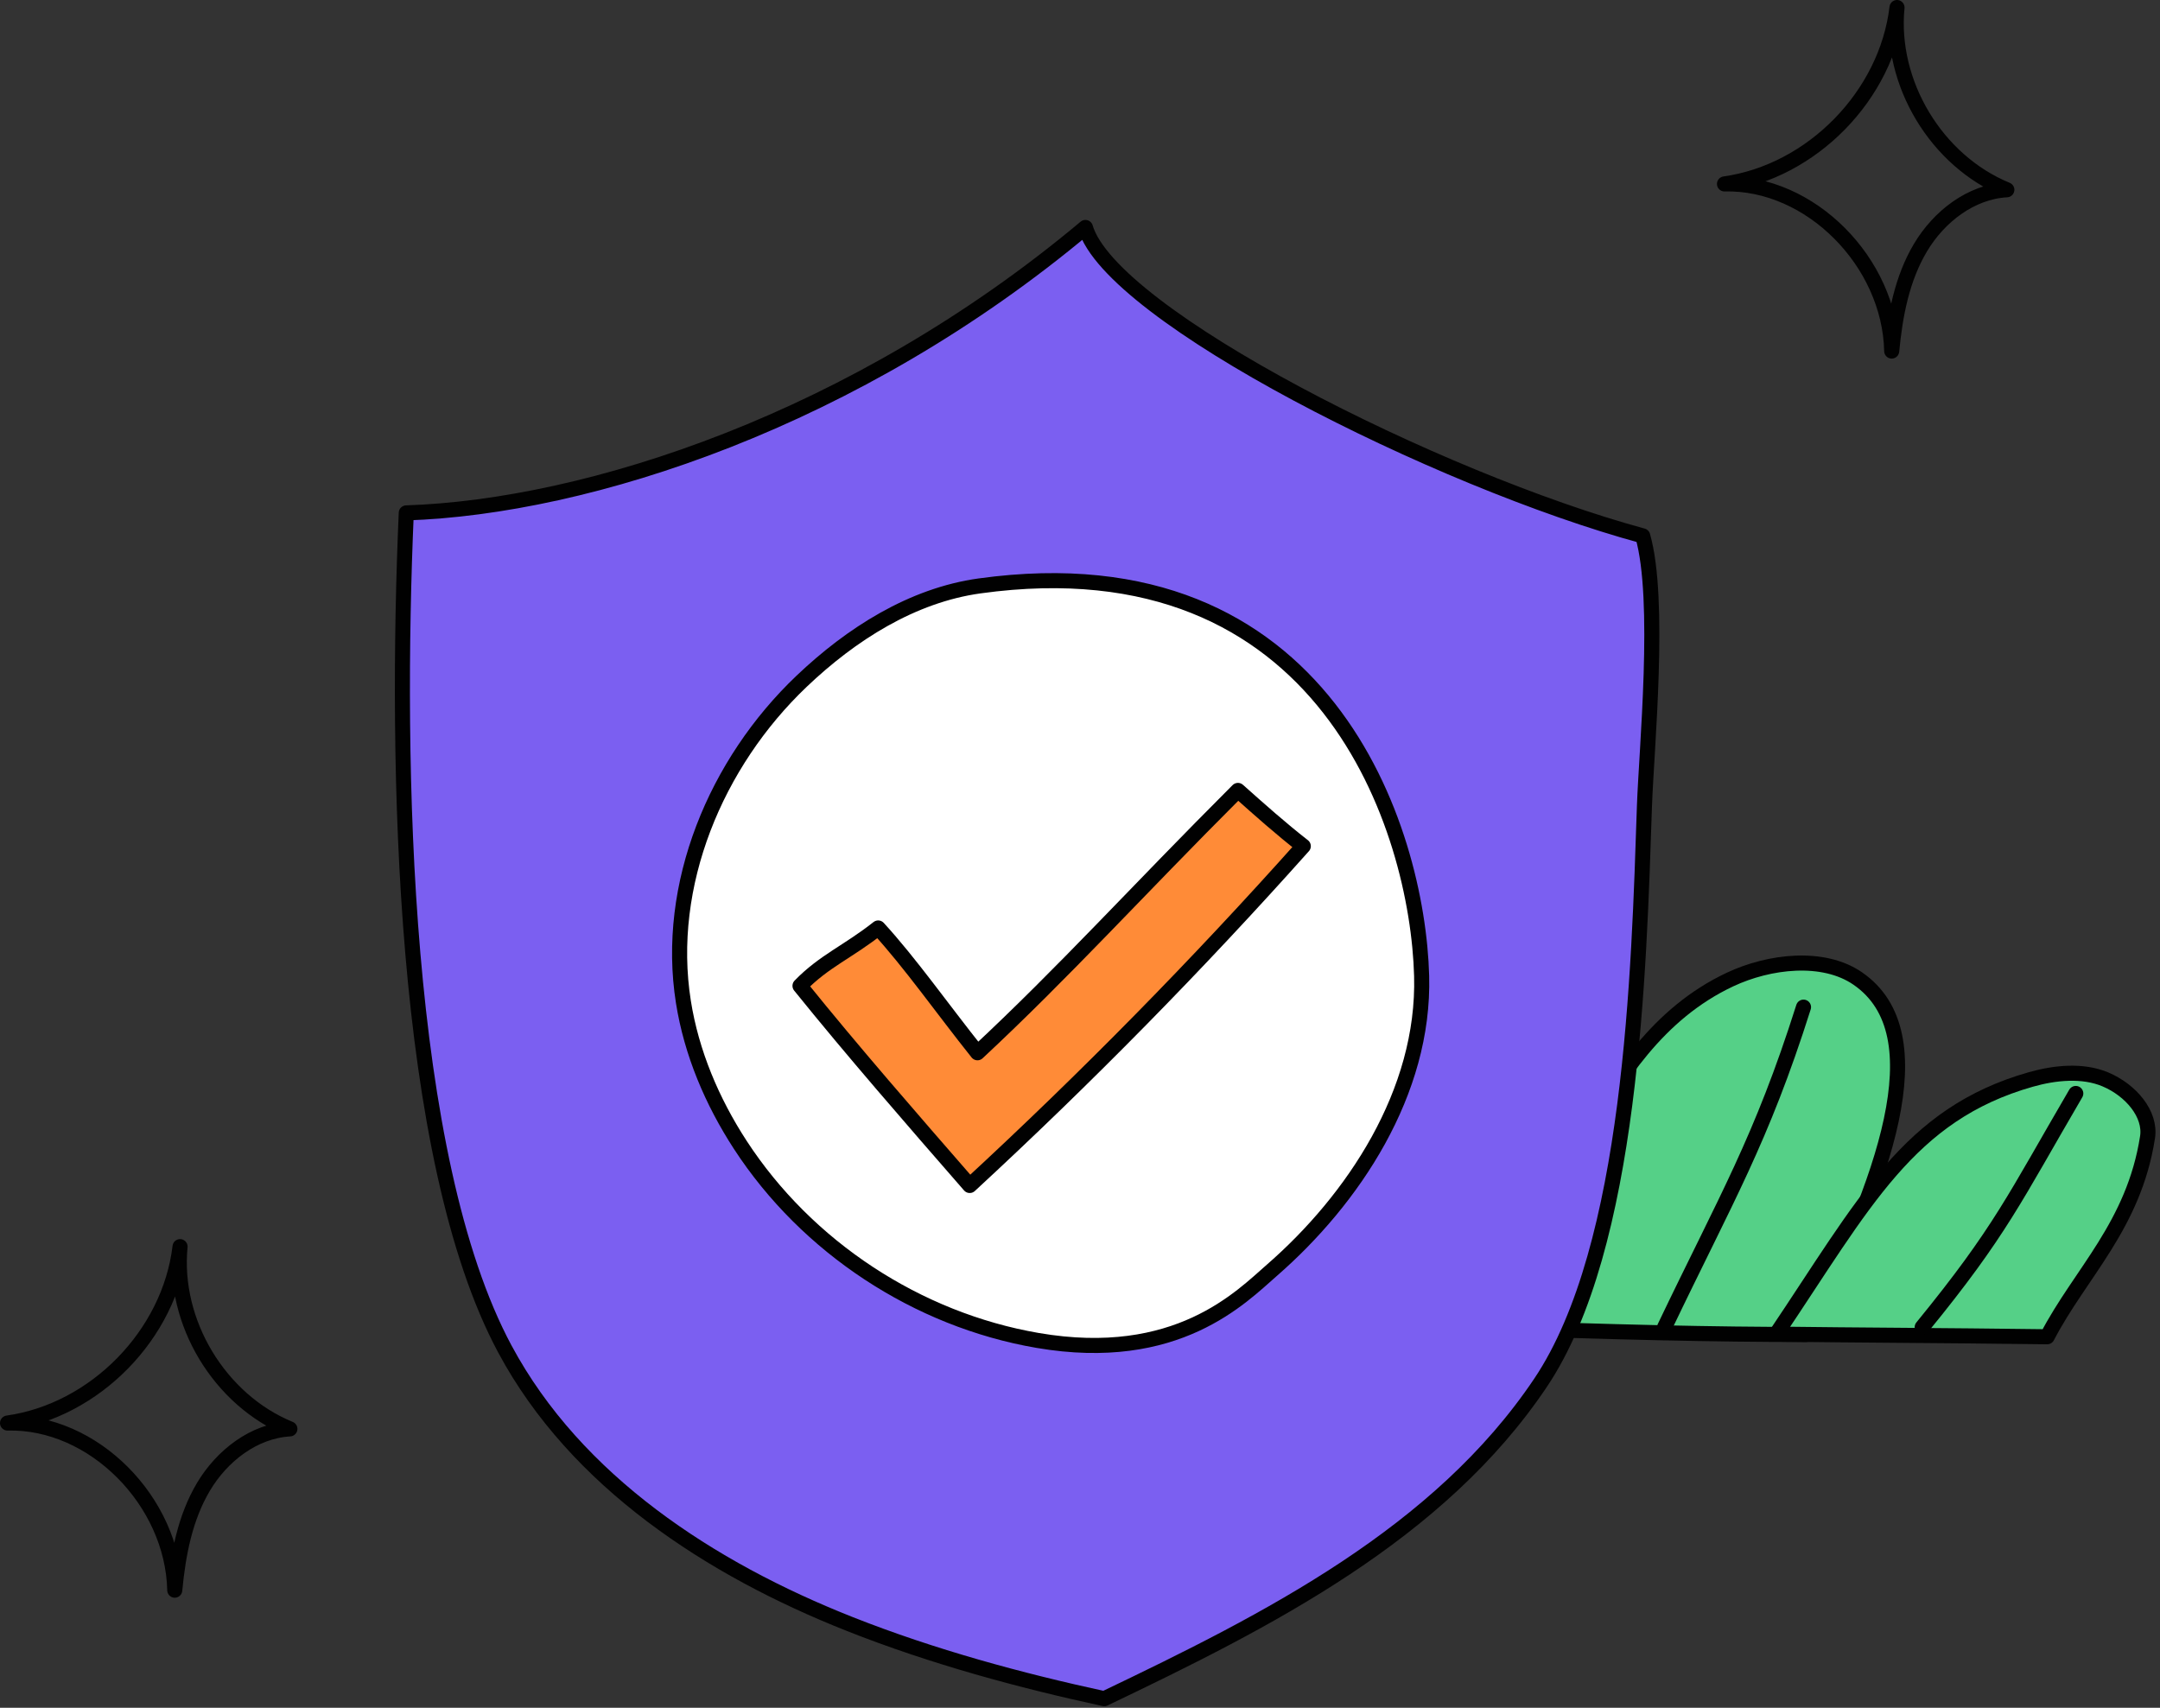<svg width="215" height="170" viewBox="0 0 215 170" fill="none" xmlns="http://www.w3.org/2000/svg" style="width: 100%; height: 100%;">
<rect x="0" y="0" width="215" height="170" fill="#333333" stroke="none"/>
<g clip-path="url(#clip0_35_3518)">
<path d="M171.65 18.309C180.369 17.079 187.786 9.494 188.822 0.75C188.083 8.28 192.751 16.026 199.754 18.891C196.168 19.094 192.994 21.565 191.156 24.651C189.318 27.737 188.633 31.37 188.295 34.946C188.103 26.083 180.186 18.089 171.65 18.309Z" stroke="#010101" stroke-width="1.5" stroke-linecap="round" stroke-linejoin="round"></path>
<path d="M0.75 141.656C9.469 140.426 16.886 132.841 17.922 124.097C17.183 131.627 21.851 139.373 28.854 142.238C25.268 142.441 22.094 144.912 20.256 147.998C18.418 151.084 17.733 154.717 17.395 158.293C17.203 149.43 9.286 141.436 0.75 141.656Z" stroke="#010101" stroke-width="1.5" stroke-linecap="round" stroke-linejoin="round"></path>
<path d="M146.913 132.118C151.999 123.434 152.384 122.094 157.47 113.41C161.031 107.331 164.985 100.896 172.206 97.504C176.102 95.674 181.475 95.033 184.92 97.409C192.958 102.953 187.482 117.624 179.774 132.841C170.599 132.841 160.643 132.61 146.912 132.117L146.913 132.118Z" fill="#55D087" stroke="#010101" stroke-width="1.5" stroke-linecap="round" stroke-linejoin="round"></path>
<path d="M179.516 100.255C175.313 113.529 171.799 119.339 165.691 132.117" stroke="#010101" stroke-width="1.5" stroke-linecap="round" stroke-linejoin="round"></path>
<path d="M176.791 132.806C185.545 119.806 189.948 110.914 202.149 107.453C204.541 106.775 207.3 106.495 209.558 107.446C212.112 108.521 214.115 110.912 213.759 113.204C212.395 121.995 207.045 126.763 203.771 133.068C192.822 132.927 185.072 132.913 176.791 132.806Z" fill="#55D087" stroke="#010101" stroke-width="1.5" stroke-linecap="round" stroke-linejoin="round"></path>
<path d="M206.617 108.848C200.568 119.198 199.137 122.562 191.33 132.117" stroke="#010101" stroke-width="1.5" stroke-linecap="round" stroke-linejoin="round"></path>
<path d="M163.511 53.341C143.122 47.803 110.603 31.403 108.04 22.643C85.149 41.815 58.56 50.46 40.439 51.056C39.345 76.101 40.003 115.218 50.263 134.306C57.334 147.462 70.69 156.165 84.578 161.66C92.879 164.944 101.554 167.285 109.911 169.097C126.244 161.291 143.258 152.677 153.344 137.644C162.445 124.08 163.131 96.611 163.682 80.286C163.874 74.611 165.338 59.689 163.51 53.341H163.511Z" fill="#7B5FF1" stroke="#010101" stroke-width="1.5" stroke-linecap="round" stroke-linejoin="round"></path>
<path d="M97.51 58.323C90.783 59.253 84.715 63.129 79.795 67.81C71.249 75.941 66.179 88.081 68.023 99.733C68.827 104.812 70.88 109.652 73.684 113.963C80.309 124.148 91.307 131.377 103.282 133.433C117.143 135.812 123.559 129.095 126.605 126.442C134.676 119.411 141.819 108.751 141.505 97.149C141.111 82.576 131.968 53.56 97.51 58.323Z" fill="white" stroke="#010101" stroke-width="1.5" stroke-linecap="round" stroke-linejoin="round"></path>
<path d="M129.726 84.229C119.212 96.016 108.127 107.293 96.523 118.008C90.685 111.307 84.848 104.606 79.63 98.134C82.02 95.67 84.425 94.736 87.412 92.374C90.587 95.831 93.782 100.393 97.296 104.797C106.01 96.667 112.893 89.01 123.221 78.682C125.363 80.592 127.505 82.501 129.726 84.23V84.229Z" fill="#FF8B37" stroke="#010101" stroke-width="1.5" stroke-linecap="round" stroke-linejoin="round"></path>
</g>
<defs>
<clipPath id="clip0_35_3518">
<rect width="214.55" height="169.847" fill="white"></rect>
</clipPath>
</defs>
</svg>